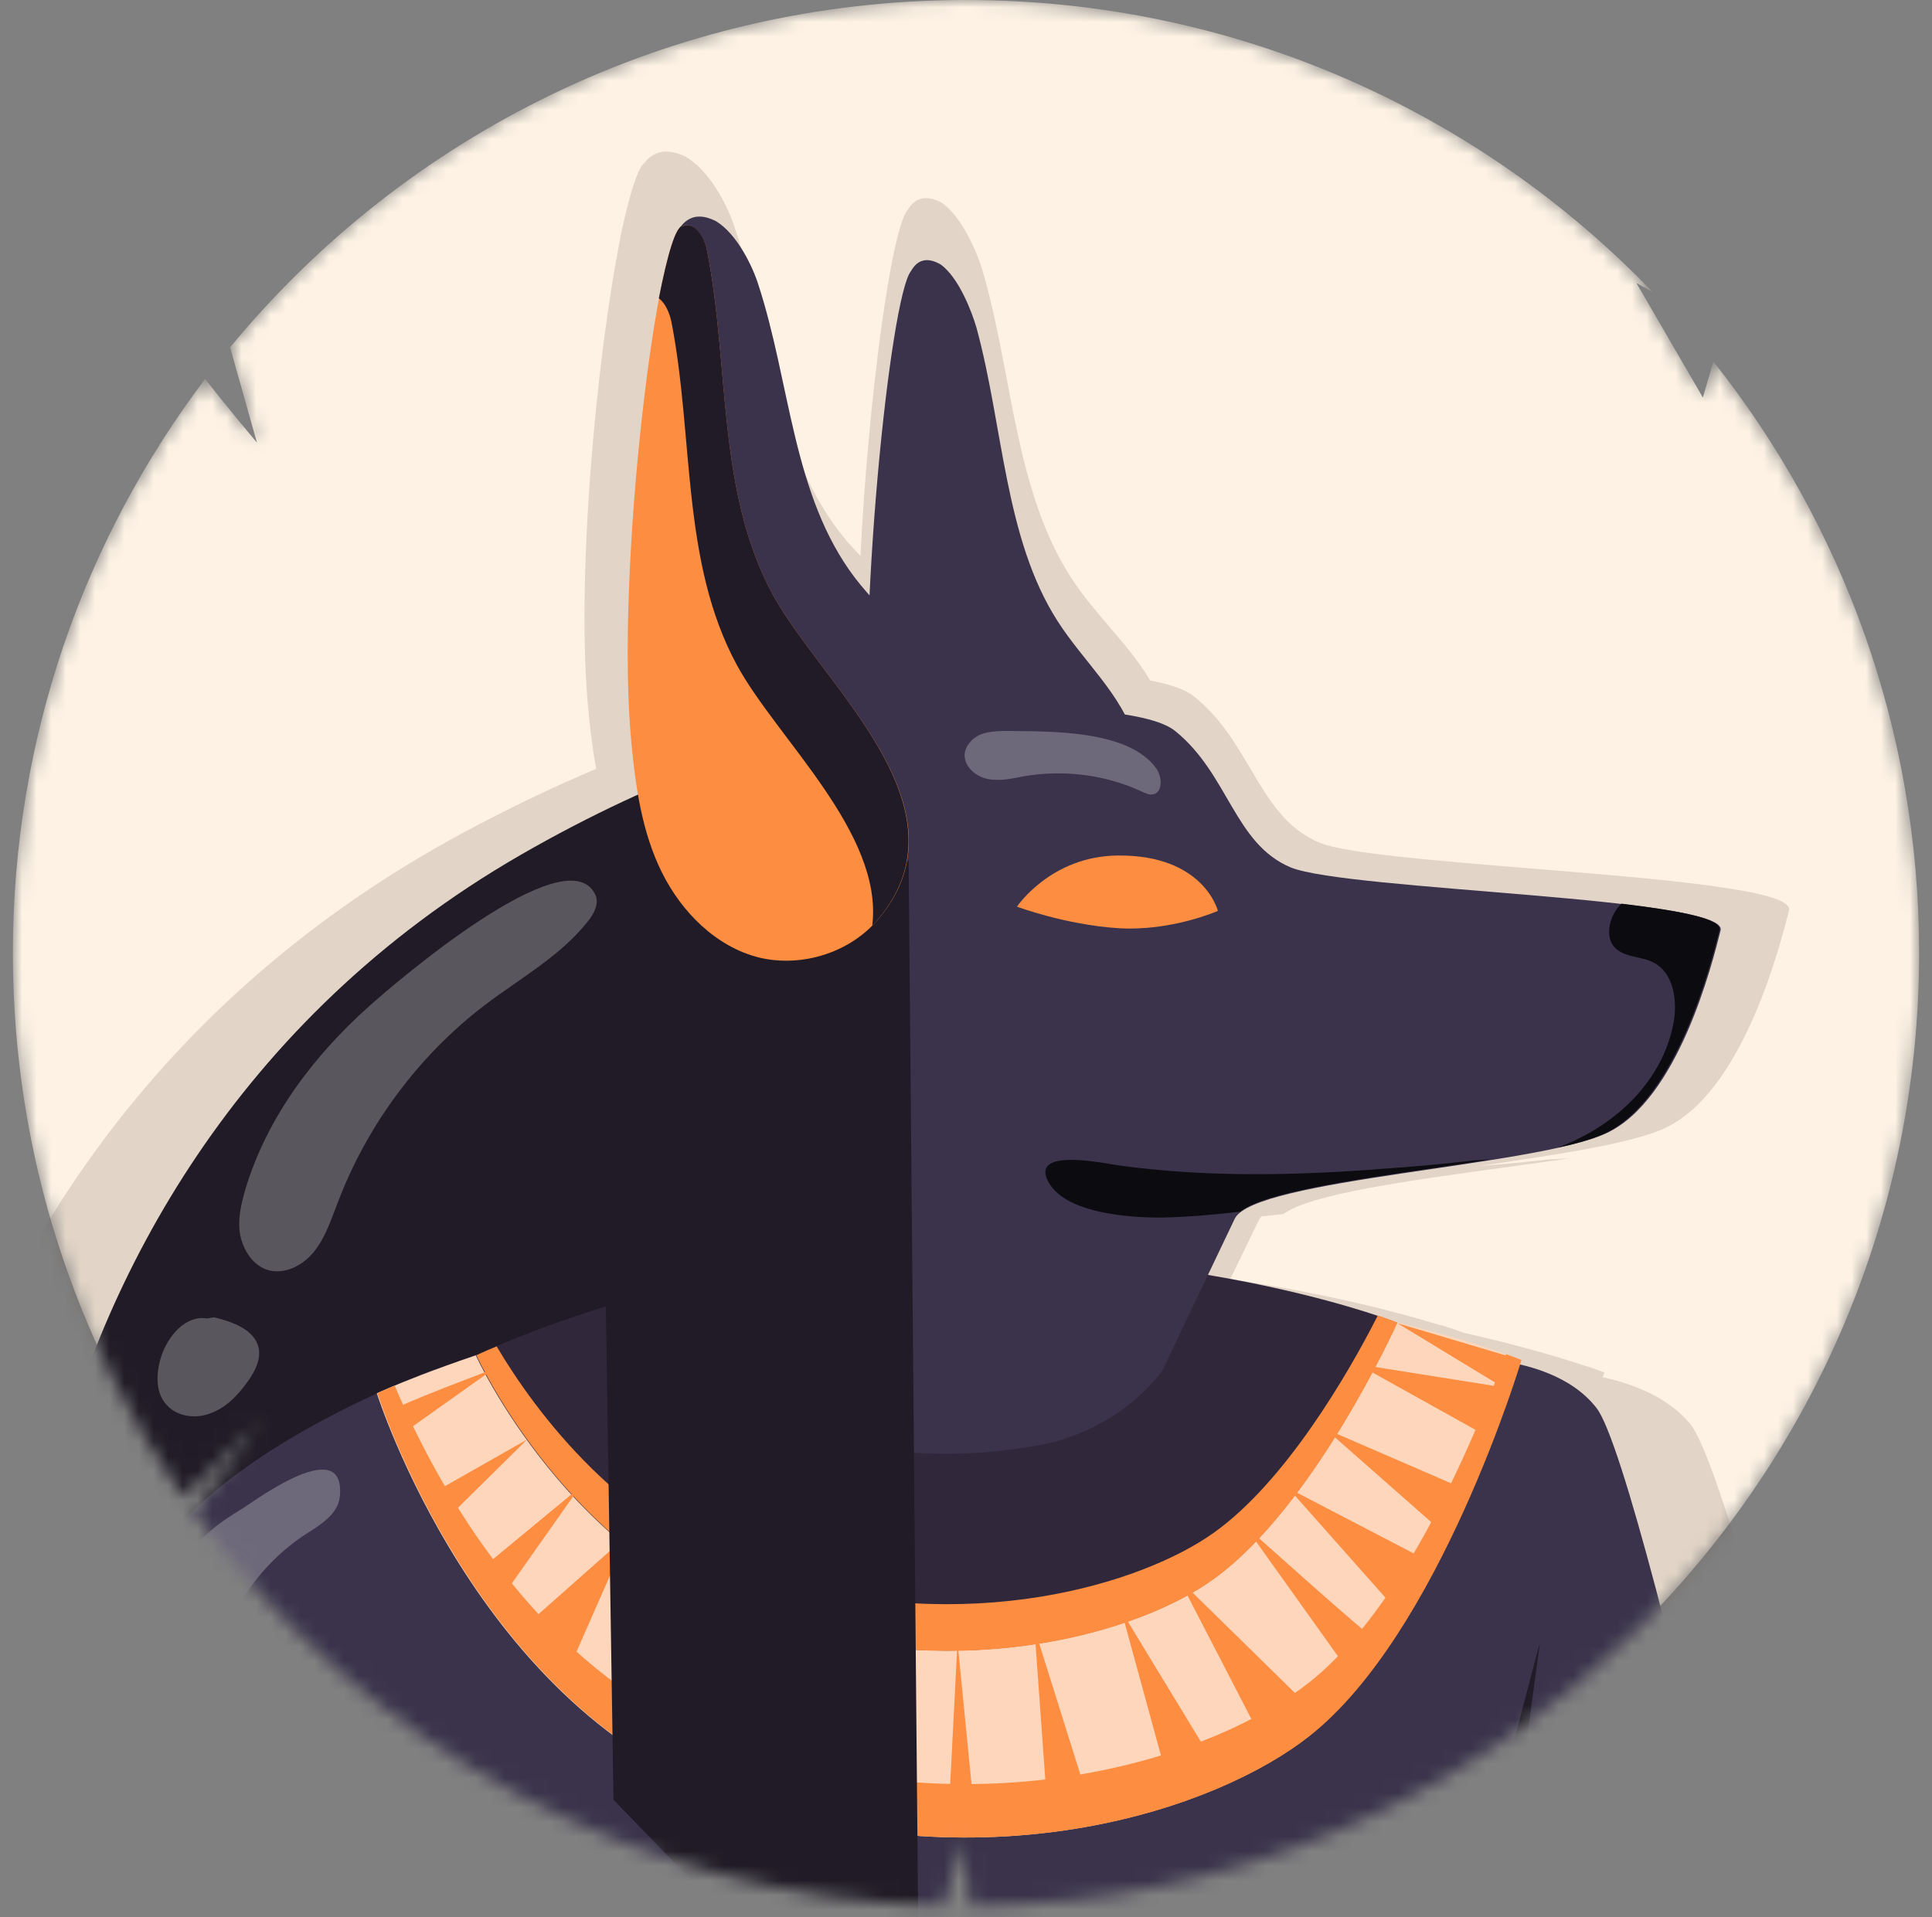 <svg xmlns="http://www.w3.org/2000/svg" width="132" height="131" fill="none" viewBox="0 0 132 131"><rect x="0" y="0" width="132" height="131" fill="#808080" stroke="none"/><mask id="mask0_299_11744" width="132" height="131" x="0" y="0" maskUnits="userSpaceOnUse" style="mask-type:alpha"><path fill="#FDF3E7" fill-rule="evenodd" d="M66.279 130.24C102.116 130.09 131.12 100.992 131.12 65.12C131.12 49.849 125.864 35.805 117.061 24.7L116.345 27.163L111.804 19.34L112.898 19.94C101.052 7.647 84.419 6.10352e-05 66 6.10352e-05C45.752 6.10352e-05 27.662 9.241 15.718 23.736L17.556 30.244C16.683 29.213 15.367 27.617 14.014 25.896C5.769 36.806 0.88 50.392 0.88 65.12C0.88 78.943 5.186 91.759 12.531 102.301C14.101 100.906 16.342 98.611 17.741 97.126L13.291 103.369C24.849 119.269 43.425 129.737 64.469 130.223L65.802 125.8L66.279 130.24Z" clip-rule="evenodd"/></mask><g mask="url(#mask0_299_11744)"><path fill="#FDF2E4" fill-rule="evenodd" d="M66.279 130.24C102.116 130.09 131.12 100.992 131.12 65.12C131.12 49.849 125.864 35.805 117.061 24.7L116.345 27.163L111.804 19.34L112.898 19.94C101.052 7.647 84.419 6.10352e-05 66 6.10352e-05C45.752 6.10352e-05 27.662 9.241 15.718 23.736L17.556 30.244C16.683 29.213 15.367 27.617 14.014 25.896C5.769 36.806 0.88 50.392 0.88 65.12C0.88 78.943 5.186 91.759 12.531 102.301C14.101 100.906 16.342 98.611 17.741 97.126L13.291 103.369C24.849 119.269 43.425 129.737 64.469 130.223L65.802 125.8L66.279 130.24Z" clip-rule="evenodd"/><path fill="#4D3423" fill-opacity=".15" fill-rule="evenodd" d="M46.82 10.695C48.493 11.648 49.702 14.073 50.12 15.329C50.952 17.712 51.524 20.206 52.094 22.693C53.244 27.707 54.388 32.697 57.65 36.719C58.009 37.157 58.392 37.581 58.787 37.997C59.344 27.031 60.909 15.606 62.02 14.335C62.485 13.556 63.228 13.252 64.344 13.859C65.739 14.811 66.761 17.279 67.133 18.492C67.822 20.859 68.294 23.334 68.765 25.805V25.805L68.765 25.805L68.765 25.805L68.765 25.805L68.765 25.805L68.765 25.805C69.724 30.836 70.68 35.846 73.454 39.883C74.159 40.913 74.97 41.861 75.776 42.805C76.791 43.992 77.801 45.173 78.588 46.503C79.932 46.759 80.97 47.109 81.558 47.577C83.356 49.005 84.426 50.821 85.443 52.545C86.69 54.659 87.856 56.637 90.182 57.596C91.974 58.318 98.133 58.819 104.58 59.344C113.319 60.056 122.588 60.81 122.23 62.214L122.221 62.248C121.584 64.745 119.049 74.685 113.695 77.113C111.421 78.154 106.308 78.917 101.081 79.676C102.502 79.567 103.932 79.436 105.34 79.283C105.746 79.225 106.173 79.206 106.606 79.187H106.606L106.607 79.187C106.819 79.177 107.032 79.168 107.245 79.153C105.792 79.367 104.269 79.576 102.738 79.785L102.738 79.785L102.737 79.785C96.193 80.682 89.523 81.595 87.677 82.964C87.187 83.017 86.693 83.068 86.197 83.114C86.113 83.203 86.049 83.294 86.003 83.386C85.544 84.329 84.821 85.82 84.052 87.408C91.154 88.466 96.087 89.837 98.402 90.562L98.414 90.541C99.436 90.844 99.947 91.06 99.947 91.06L99.946 91.063C104.096 91.992 106.936 92.873 108.403 93.372L108.408 93.358C109.198 93.618 109.617 93.791 109.617 93.791C109.617 93.791 109.581 93.903 109.511 94.113C111.782 94.614 114.034 95.559 115.473 97.298C118.172 100.562 126.249 133.611 130.976 153.699L132.294 153.636L132.297 153.634C133.128 152.886 134.206 152.307 135.275 151.732C136.002 151.342 136.725 150.954 137.364 150.516L137.667 150.305L137.84 150.185C140.218 148.528 142.485 146.949 145.405 146.056C147.407 145.44 149.538 145.178 151.665 144.917C154.476 144.571 157.28 144.227 159.767 143.068L159.831 143.038C160.749 142.61 161.878 142.084 162.695 142.592C163.718 143.198 163.021 144.627 162.184 145.493C161.952 145.709 161.766 145.969 161.719 146.229C161.719 146.468 161.864 146.653 162.016 146.848L162.054 146.896L162.077 146.927C162.098 146.954 162.118 146.981 162.138 147.008C163.3 148.394 163.3 150.386 162.138 151.858C163.578 153.504 163.671 155.885 162.37 157.704C162.347 157.735 162.323 157.766 162.299 157.797L162.245 157.868C161.947 158.256 161.626 158.673 161.626 159.09C161.626 159.342 161.731 159.57 161.836 159.8C161.929 160.003 162.023 160.208 162.045 160.432C162.091 160.995 161.626 161.471 161.162 161.904C157.536 165.152 151.865 165.931 146.66 166.104C144.545 166.19 142.451 166.2 140.364 166.086C139.387 166.291 137.133 166.76 134.145 167.359C134.302 168.046 134.414 168.538 134.475 168.808L134.564 169.028L134.577 169.003C134.577 169.003 144.059 173.853 154.052 181.344C161.631 187.025 173.729 195.417 179.484 199.381C180.19 198.988 180.893 198.594 181.522 198.146C181.695 198.019 181.868 197.891 182.04 197.764L182.041 197.764C184.276 196.115 186.486 194.484 189.377 193.6C191.351 192.974 193.451 192.685 195.544 192.396C198.381 192.005 201.206 191.616 203.693 190.395L203.788 190.351L203.867 190.313C204.764 189.892 205.836 189.388 206.621 189.876C207.643 190.482 206.993 191.911 206.156 192.777L206.135 192.802C205.953 193.013 205.738 193.263 205.738 193.513C205.738 193.776 205.913 193.975 206.081 194.164L206.082 194.165L206.124 194.212L206.156 194.249C207.318 195.591 207.365 197.627 206.249 199.099C207.69 200.701 207.829 203.126 206.574 204.945C206.54 204.991 206.504 205.037 206.468 205.084L206.467 205.085C206.165 205.48 205.836 205.91 205.877 206.373C205.877 206.626 205.982 206.854 206.087 207.084C206.18 207.287 206.274 207.492 206.296 207.716C206.342 208.279 205.924 208.798 205.459 209.188C201.88 212.479 196.209 213.302 191.004 213.561C187.843 213.735 184.636 213.735 181.475 213.388C181.034 213.338 180.589 213.281 180.148 213.21L180.127 213.301C180.127 213.301 179.983 213.243 179.711 213.134C178.772 212.959 177.863 212.707 177.06 212.306C176.688 212.112 176.352 211.894 176.049 211.654C170.101 209.229 158.874 204.568 150.798 200.7C139.318 195.201 125.978 186.021 125.978 186.021L126.861 184.202L134.544 169.068L134.509 169.09L125.931 186.023C125.931 186.023 123.05 183.069 119.357 178.41L112.939 171.252C111.651 171.457 110.397 171.648 109.198 171.819C105.228 172.384 99.247 172.836 92.885 173.191L91.489 178.529L91.469 178.531L87.387 194.161L87.397 194.162L87.1 196.977L87.118 196.978L86.925 198.634L86.514 202.519L86.425 202.512L86.425 202.519L86.469 202.523L86.433 202.648C87.273 217.113 89.038 248.096 90.147 271.743L90.327 275.049L90.374 276.305L90.358 276.317C90.998 290.532 91.336 301.216 90.978 302.416C89.862 306.313 103.109 364.207 105.015 365.636C106.921 367.065 131.323 379.882 137.412 380.575C143.5 381.311 137.412 383.433 137.412 383.433H85.168C85.168 383.433 83.448 383.433 83.727 377.847C83.857 375.566 84.294 374.02 84.784 372.286C85.168 370.925 85.585 369.448 85.912 367.411C86.243 365.466 83.381 360.057 79.741 353.18C74.71 343.673 68.194 331.361 66.576 321.512C64.02 306.053 65.786 297.783 67.32 292.803C67.578 291.965 67.317 289.882 66.717 286.894C62.636 288.001 57.95 288.82 53.28 289.427C52.408 296.574 51.739 301.561 51.471 302.459C51.311 303.018 50.804 304.691 50.059 307.15L50.058 307.151L50.058 307.152C45.611 321.821 32.688 364.455 34.32 365.679C36.225 367.108 60.628 379.925 66.716 380.618C72.805 381.354 66.716 383.476 66.716 383.476H14.473C14.473 383.476 12.753 383.476 13.032 377.89C13.137 375.593 13.582 374.041 14.084 372.292C14.471 370.941 14.893 369.473 15.216 367.454C15.501 365.786 15.581 361.433 15.683 355.824C15.866 345.857 16.12 331.923 17.727 322.031C19.616 310.305 22.487 303.779 24.748 299.317L24.71 299.311L24.68 299.305L24.659 299.302L24.65 299.3C24.65 299.3 26.788 295.1 27.578 293.281C27.709 292.972 27.816 292.708 27.903 292.481C27.972 292.135 28.026 291.691 28.066 291.157L28.044 291.157L28.128 289.959C27.952 288.518 27.631 285.851 27.227 282.341L27.207 282.371C27.165 281.751 27.087 281.132 27.004 280.481L26.974 280.249L26.985 280.233C26.581 276.671 26.113 272.439 25.634 267.851L25.626 267.863L25.626 267.863C25.58 267.495 25.545 267.127 25.51 266.759C25.475 266.391 25.44 266.023 25.394 265.655L25.405 265.638C25.096 262.62 24.785 259.475 24.485 256.286L24.417 256.344C24.393 256.062 24.37 255.77 24.347 255.478C24.324 255.185 24.3 254.893 24.277 254.612L24.325 254.564C24.067 251.76 23.82 248.934 23.593 246.141L23.582 246.021C23.547 245.653 23.512 245.285 23.489 244.917L23.494 244.909C22.876 237.135 22.424 229.686 22.334 223.778L22.326 223.785V223.228C22.286 219.716 22.38 216.78 22.651 214.69C23.128 211.061 23.882 207.904 24.768 205.186L24.743 205.207C25.022 204.298 25.347 203.432 25.672 202.609L25.707 202.582C27.339 198.461 29.216 195.576 30.633 193.762C30.578 193.74 30.552 193.729 30.552 193.729L30.947 191.31L30.924 191.305L31.265 189.368L31.74 186.459C31.517 185.458 31.286 184.42 31.047 183.355C29.177 177.323 24.355 161.722 22.28 154.542C21.739 152.672 20.916 150.438 19.952 148.072L-7.839 148.956C-7.839 148.956 -9.001 119.122 -5.097 103.49C-1.193 87.858 9.358 68.936 31.576 56.941C34.776 55.217 37.837 53.763 40.733 52.537C40.502 51.287 40.347 50.019 40.221 48.757C39.297 39.75 40.762 24.393 42.372 16.334L42.358 16.325C42.49 15.703 42.62 15.124 42.748 14.595C43.052 13.313 43.354 12.324 43.641 11.718C43.78 11.418 43.916 11.212 44.048 11.111C44.63 10.378 45.512 10.071 46.82 10.695ZM97.784 154.344C98.424 154.36 99.053 154.383 99.669 154.412C101.453 154.489 103.418 154.557 105.481 154.618C105.126 153.569 104.814 152.518 104.55 151.468C104.289 150.426 104.015 149.319 103.732 148.158L103.713 148.218L101.668 139.472L101.669 139.469L101.658 139.422L101.639 139.466L101.668 139.473L97.784 154.344ZM172.085 374.036C169.947 371.265 169.064 367.498 169.715 364.034C170.097 361.896 171.26 359.782 172.8 358.185C172.522 357.738 172.391 357.227 172.318 356.717C171.668 353.036 173.248 349.096 176.269 346.671L184.914 346.974C187.424 350.828 187.424 355.894 185.007 359.705C184.868 359.964 184.636 360.224 184.357 360.354C184.281 360.382 184.2 360.401 184.116 360.413C184.93 362.775 184.814 365.48 184.31 367.974C183.705 370.875 182.264 374.036 179.522 374.859C180.917 372.997 181.428 370.399 180.731 368.147C180.405 367.151 179.847 366.199 178.918 365.766C178.081 365.376 177.152 365.549 176.315 365.895C173.387 367.151 171.806 370.745 172.085 374.036Z" clip-rule="evenodd"/><path fill="#3A334B" d="M96.986 92.856C96.986 92.856 105.662 91.802 109.084 96.222C112.505 100.642 125.784 163.419 125.784 163.419L118.248 179.316C118.248 179.316 103.259 162.891 99.512 146.954C95.968 131.868 89.939 102.021 89.939 102.021L96.986 92.856Z"/><path fill="#201B26" d="M41.55 143.221L1.022 144.599C1.022 144.599 0.003 116.658 3.425 102.019C6.846 87.379 16.093 69.657 35.563 58.424C55.074 47.191 68.678 48.204 68.678 48.204V126.513L41.55 143.221Z"/><path fill="#3A334B" d="M49.288 87.098C49.288 87.098 21.549 93.749 14.706 104.617C10.47 111.308 21.753 131.828 26.967 144.4C32.181 156.971 38.127 191.36 38.127 191.36H83.422C83.422 191.36 81.956 176.923 87.129 161.392C92.179 146.265 91.976 141.439 94.908 139.209C97.882 136.978 103.096 115.161 103.096 115.161C103.096 115.161 104.969 95.776 97.026 92.816C85.133 88.436 49.288 87.098 49.288 87.098Z"/><path fill="#3A334B" d="M18.17 124.486C18.618 125.541 26.439 139.41 29.819 153.117C33.2 166.824 38.088 191.399 38.088 191.399H83.382L96.987 135.72L33.893 119.823L18.17 124.486Z"/><path fill="#3A334B" d="M54.87 135.031C47.742 127.732 34.87 115.079 30.186 105.062C27.742 99.831 29.697 93.586 29.697 93.586C29.697 93.586 3.792 102.751 9.25 116.093C11.368 121.284 62.894 168.325 62.894 168.325L74.625 162.526C74.584 162.486 66.316 146.792 54.87 135.031Z"/><path fill="#3A334B" d="M77.639 50.682C76.62 47.397 74.054 45.248 72.262 42.45C68.637 36.813 68.555 29.148 66.722 22.416C66.397 21.281 65.5 18.969 64.278 18.077C63.301 17.509 62.649 17.793 62.242 18.523C60.816 20.267 58.535 42.409 59.431 53.724C59.676 56.765 60.083 59.847 61.183 62.564C62.323 65.281 64.278 67.674 66.763 68.404C69.207 69.134 71.977 68.039 73.606 65.727C74.095 65.038 74.462 64.308 74.747 63.618C75.276 62.929 75.724 62.199 76.091 61.429C77.72 58.225 78.738 54.21 77.639 50.682Z"/><path fill="#FED6BB" d="M25.746 95.209C25.746 95.209 32.671 117.188 50.267 122.988C67.823 128.827 83.138 123.596 89.411 118.648C98.331 111.633 103.912 92.938 103.912 92.938C103.912 92.938 90.225 87.098 64.849 87.098C43.261 87.098 25.746 95.209 25.746 95.209Z"/><path fill="#FD8D41" d="M89.41 114.998C83.137 119.946 67.822 125.177 50.266 119.337C36.825 114.877 29.574 100.926 26.967 94.681C26.194 95.005 25.786 95.208 25.786 95.208C25.786 95.208 32.711 117.188 50.307 122.987C67.863 128.827 83.178 123.596 89.451 118.648C98.371 111.632 103.952 92.937 103.952 92.937C103.952 92.937 103.585 92.775 102.893 92.532C100.774 98.169 96.009 109.807 89.41 114.998Z"/><path fill="#30283A" d="M32.508 92.612C32.508 92.612 38.944 106.887 52.548 110.983C66.153 115.079 78.047 111.429 82.894 107.901C89.818 102.913 95.439 90.382 95.439 90.382C95.439 90.382 83.505 85.596 63.831 85.596C47.172 85.596 32.508 92.612 32.508 92.612Z"/><path fill="#FD8D41" d="M82.934 104.737C78.046 108.225 66.193 111.915 52.588 107.819C42.609 104.778 36.499 96.343 33.933 92.004C33.037 92.369 32.548 92.612 32.548 92.612C32.548 92.612 38.984 106.887 52.588 110.983C66.234 115.119 78.087 111.429 82.934 107.901C89.858 102.913 95.479 90.382 95.479 90.382C95.479 90.382 95.031 90.179 94.135 89.895C92.099 93.91 87.822 101.25 82.934 104.737Z"/><path fill="#3A334B" d="M53.852 49.097C53.852 49.097 76.621 46.988 80.287 49.949C83.953 52.909 84.32 57.654 88.189 59.276C92.059 60.858 118.127 61.304 117.557 63.575C116.987 65.846 114.665 75.173 109.737 77.444C104.849 79.715 85.664 80.566 84.36 83.283C83.057 86.001 79.432 93.624 79.432 93.624C79.432 93.624 76.621 97.842 70.674 98.815C62.813 100.154 57.843 98.531 57.843 98.531L52.467 52.382L53.852 49.097Z"/><path fill="#FD8D41" d="M76.379 58.461C71.793 58.495 69.483 61.956 69.483 61.956C69.483 61.956 72.768 63.189 76.379 63.425C80.021 63.662 83.209 62.243 83.209 62.243C83.209 62.243 82.265 58.411 76.379 58.461Z"/><path fill="#0C0B0F" d="M110.796 61.751C110.755 61.791 110.674 61.832 110.633 61.913C110.022 62.562 109.655 63.859 110.226 64.63C110.837 65.441 112.099 65.319 112.955 65.765C114.34 66.455 114.625 68.361 114.34 69.902C113.892 72.335 112.466 74.484 110.551 76.066C109.329 77.08 107.945 77.85 106.438 78.418C107.782 78.134 108.881 77.81 109.655 77.445C114.543 75.174 116.906 65.847 117.476 63.575C117.72 62.805 114.828 62.237 110.796 61.751Z"/><path fill="#0C0B0F" d="M84.727 82.798C86.722 81.216 95.154 80.284 101.875 79.229C101.305 79.27 100.734 79.27 100.205 79.351C98.453 79.553 96.661 79.716 94.91 79.837C88.759 80.324 82.568 80.486 76.417 79.635C75.521 79.513 70.511 78.418 71.57 80.648C72.67 82.96 77.273 83.203 79.35 83.203C81.183 83.163 82.975 83.001 84.727 82.798Z"/><path fill="#FD8D41" d="M26.764 96.383C27.456 95.896 33.729 93.544 33.729 93.544L28.189 97.478L30.226 101.655L36.01 98.37L30.837 103.479L33.077 107.048L39.554 101.695L34.381 109.035L36.254 110.779L42.894 104.899L38.861 114.064L41.835 116.01C41.835 116.01 49.452 109.725 49.289 109.684C49.126 109.684 46.193 120.35 46.193 120.35L56.132 122.945L64.849 123.31L65.419 112.198L66.478 122.945L71.488 122.58L70.673 111.266L73.972 121.769L79.471 120.512L76.62 110.09L82.241 119.336L85.5 117.47L80.571 107.94L88.473 115.686L91.813 113.739L85.011 104.209C85.011 104.209 93.809 112.117 93.809 111.874C93.809 111.631 95.072 109.644 95.072 109.644L88.025 101.695L96.986 106.359L98.331 104.493L90.551 97.64L99.919 101.695L101.345 98.005L92.75 93.219L102.689 94.801L95.479 90.421L103.381 92.773L96.375 108.346L88.351 117.592L82.241 121.404L71.814 123.351L61.183 124.324L49.289 122.621L41.835 117.186L35.684 110.617L29.004 100.56L26.764 96.383Z"/><path fill="#3A334B" d="M48.921 15.115C50.388 16.007 51.447 18.278 51.813 19.454C54.013 26.186 54.135 33.85 58.412 39.487C60.53 42.245 63.585 44.435 64.807 47.719C66.11 51.248 64.888 55.262 62.974 58.507C61.508 60.94 59.145 63.373 56.294 63.089C53.28 62.765 51.487 59.602 50.55 56.763C48.188 49.828 47.577 42.447 46.966 35.188C46.559 30.322 46.599 25.172 45.663 20.387C45.418 18.846 45.663 13.452 48.921 15.115Z"/><path fill="#201B26" d="M62.079 58.791L62.853 144.602L41.917 122.987L41.387 89.044L35.685 67.632L62.079 58.791Z"/><path fill="#FD8D41" d="M60.042 62.764C58.128 65.076 54.828 66.13 51.896 65.441C48.922 64.711 46.56 62.318 45.215 59.601C43.871 56.884 43.423 53.802 43.138 50.76C41.998 38.878 45.012 15.195 46.682 15.438C47.537 15.155 48.148 16.29 48.311 17.142C49.859 25.009 48.963 33.566 52.792 40.622C56.132 46.786 66.437 55.14 60.042 62.764Z"/><path fill="#201B26" d="M52.793 40.622C48.964 33.566 49.86 25.009 48.312 17.142C48.149 16.25 47.538 15.155 46.683 15.439C46.194 15.358 45.624 17.304 45.013 20.386C45.461 20.711 45.746 21.4 45.868 21.968C47.416 29.835 46.52 38.392 50.349 45.448C53.078 50.477 60.369 56.925 59.595 63.251C59.758 63.089 59.88 62.967 60.002 62.805C66.438 55.14 56.133 46.786 52.793 40.622Z"/><path fill="#201B26" d="M96.986 135.719C97.312 134.908 100.693 130.001 101.874 125.135C103.055 120.309 105.214 112.239 105.214 112.239C105.214 112.239 104.196 119.863 103.381 125.581C102.526 131.299 98.779 143.911 98.779 143.911L96.986 135.719Z"/><path fill="#fff" d="M25.257 68.726C21.428 72.132 18.21 76.39 16.744 81.338C16.459 82.352 16.214 83.406 16.418 84.42C16.622 85.434 17.273 86.448 18.251 86.772C19.432 87.137 20.695 86.488 21.469 85.515C22.243 84.541 22.609 83.365 23.057 82.23C25.053 76.918 28.597 72.132 33.118 68.685C35.521 66.86 38.251 65.36 40.124 63.008C40.572 62.48 40.98 61.71 40.654 61.102C38.699 57.127 26.968 67.185 25.257 68.726Z" opacity=".26"/><path fill="#fff" d="M14.139 90.097C12.672 89.853 11.45 91.313 11.002 92.733C10.676 93.787 10.595 95.085 11.328 95.936C12.061 96.829 13.405 96.991 14.465 96.545C15.524 96.139 16.338 95.247 16.99 94.314C17.438 93.665 17.805 92.935 17.682 92.165C17.438 90.867 15.931 90.34 14.627 90.016L14.139 90.097Z" opacity=".26"/><path fill="#fff" d="M68.964 49.95C68.353 49.95 67.701 49.95 67.09 50.152C66.52 50.355 65.99 50.882 65.909 51.49C65.828 52.342 66.642 53.072 67.498 53.234C68.353 53.397 69.208 53.194 70.023 53.032C72.752 52.586 75.603 52.95 78.088 54.127C78.292 54.208 78.495 54.329 78.699 54.289C79.432 54.248 79.432 53.153 79.025 52.545C77.151 49.868 71.815 49.99 68.964 49.95Z" opacity=".26"/><path fill="#3E558C" d="M18.169 126.109L24.727 139.248C24.727 139.248 41.997 158.024 50.103 165.81C54.136 169.703 61.508 174.651 61.508 174.651L88.066 172.299L89.654 165.81L62.893 168.325C62.893 168.325 44.767 149.67 36.987 143.384C29.207 137.099 18.169 126.109 18.169 126.109Z"/><path fill="#3E558C" d="M17.111 125.053C17.111 125.053 25.136 141.396 27.417 149.832C29.698 158.267 35.767 179.111 35.767 179.111L42.732 181.098C42.732 181.098 43.506 171.163 42.08 162.525C40.614 153.887 41.103 150.359 41.103 150.359L25.706 134.381L17.111 125.053Z"/><path fill="#fff" d="M16.703 102.994C15.929 103.481 15.114 103.967 14.422 104.576C11.896 106.725 10.756 110.375 11.448 113.619C12.141 116.863 14.585 119.661 17.68 120.959C18.78 121.405 20.206 121.649 21.02 120.797C21.713 120.107 21.631 118.931 21.143 118.08C20.654 117.228 19.88 116.579 19.188 115.89C18.128 114.836 17.232 113.619 16.54 112.321C16.336 111.916 16.133 111.47 16.092 110.983C16.01 110.172 16.418 109.401 16.907 108.753C17.965 107.212 19.31 105.873 20.858 104.859C21.876 104.211 23.098 103.481 23.22 102.264C23.627 98.006 17.64 102.386 16.703 102.994Z" opacity=".26"/></g></svg>